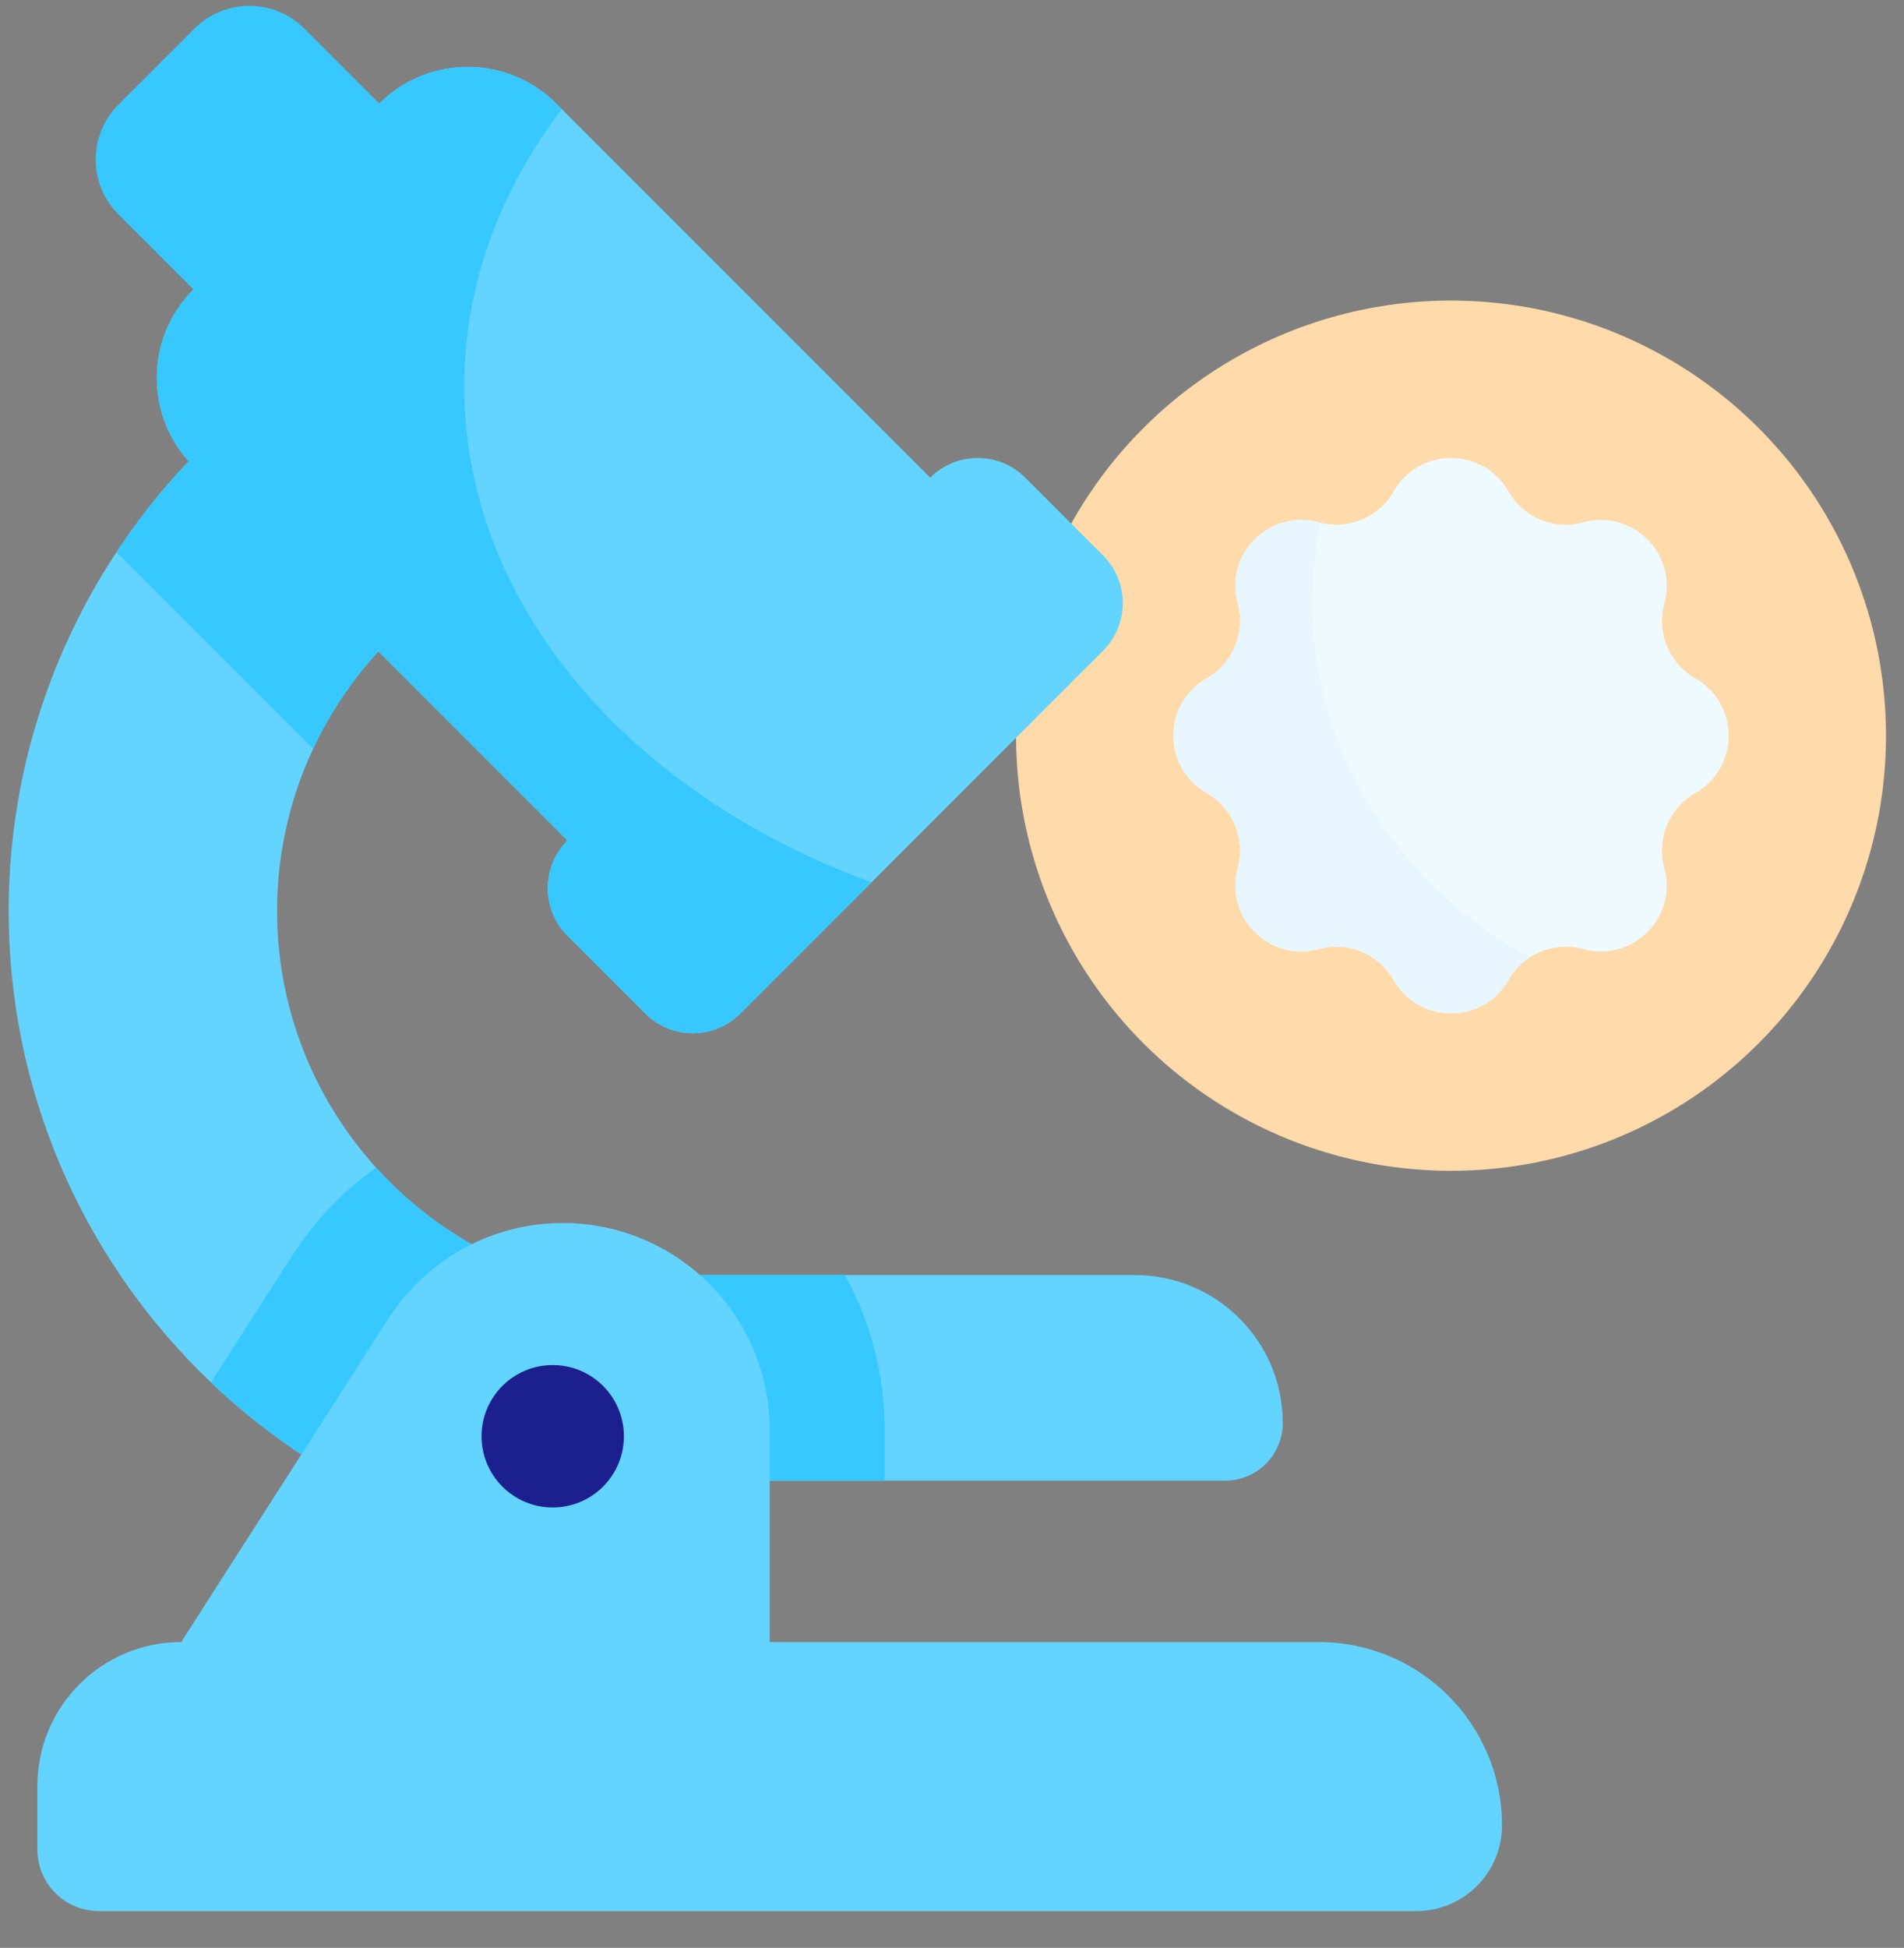 <svg width="44" height="45" viewBox="0 0 44 45" fill="none" xmlns="http://www.w3.org/2000/svg">
<rect x="0" y="0" width="44" height="45" fill="#808080" stroke="none"/>
<path fill-rule="evenodd" clip-rule="evenodd" d="M15.253 36.096C6.952 36.096 0.2 29.343 0.2 21.043C0.2 15.128 3.686 9.738 9.081 7.31L11.626 12.967C8.453 14.395 6.403 17.565 6.403 21.043C6.403 25.922 10.373 29.892 15.253 29.892V36.096H15.253Z" fill="#63D4FF"/>
<path fill-rule="evenodd" clip-rule="evenodd" d="M26.225 29.457H14.418V34.206H28.313C29.048 34.206 29.644 33.61 29.644 32.875C29.644 30.987 28.113 29.457 26.225 29.457V29.457Z" fill="#63D4FF"/>
<path fill-rule="evenodd" clip-rule="evenodd" d="M7.032 0.66C6.331 -0.041 5.195 -0.041 4.495 0.66L2.738 2.417C2.037 3.117 2.037 4.253 2.738 4.954L5.548 7.764L9.842 3.47L7.032 0.66Z" fill="#36C8FF"/>
<path fill-rule="evenodd" clip-rule="evenodd" d="M15.252 36.096V29.892C12.652 29.892 10.311 28.765 8.69 26.974C7.929 27.516 7.266 28.207 6.743 29.023L4.875 31.937C7.578 34.513 11.234 36.096 15.252 36.096Z" fill="#36C8FF"/>
<path fill-rule="evenodd" clip-rule="evenodd" d="M20.444 33.037C20.444 31.74 20.11 30.52 19.524 29.457H14.418V34.206H20.444V33.037Z" fill="#36C8FF"/>
<path fill-rule="evenodd" clip-rule="evenodd" d="M13.006 28.255C11.377 28.255 9.859 29.085 8.98 30.456L4.188 37.934L10.987 41.042L17.787 37.934V33.036C17.787 30.396 15.646 28.255 13.006 28.255Z" fill="#63D4FF"/>
<circle cx="12.773" cy="33.181" r="1.645" fill="#1C208F"/>
<path fill-rule="evenodd" clip-rule="evenodd" d="M2.692 12.755L7.237 17.299C8.119 15.412 9.656 13.854 11.626 12.967L9.081 7.31C6.426 8.504 4.235 10.416 2.692 12.755Z" fill="#36C8FF"/>
<circle cx="33.532" cy="16.996" r="10.052" fill="#FFDAAA"/>
<path d="M39.178 15.671C38.572 15.326 38.278 14.614 38.462 13.942L38.462 13.94C38.774 12.801 37.728 11.754 36.588 12.066L36.586 12.067C35.914 12.251 35.203 11.956 34.858 11.351C34.273 10.324 32.792 10.324 32.207 11.351C31.862 11.956 31.151 12.251 30.479 12.067L30.477 12.066C29.337 11.754 28.291 12.801 28.603 13.94L28.603 13.942C28.787 14.614 28.492 15.326 27.887 15.671C26.86 16.256 26.86 17.736 27.887 18.321C28.492 18.666 28.787 19.378 28.603 20.049L28.603 20.052C28.291 21.191 29.337 22.238 30.477 21.926L30.479 21.925C31.151 21.741 31.862 22.036 32.207 22.641C32.792 23.668 34.273 23.668 34.858 22.641C35.203 22.036 35.914 21.741 36.586 21.925L36.588 21.926C37.728 22.238 38.774 21.191 38.462 20.052L38.462 20.049C38.278 19.378 38.572 18.666 39.178 18.321C40.205 17.736 40.205 16.256 39.178 15.671Z" fill="#EFFAFF"/>
<path d="M30.333 13.923C30.333 13.291 30.4 12.674 30.526 12.077C30.51 12.074 30.494 12.071 30.479 12.067L30.477 12.066C29.337 11.754 28.291 12.8 28.602 13.94L28.603 13.942C28.787 14.614 28.492 15.325 27.887 15.671C26.86 16.256 26.86 17.736 27.887 18.321C28.492 18.666 28.787 19.378 28.603 20.049L28.602 20.052C28.291 21.191 29.337 22.238 30.477 21.926L30.479 21.925C31.151 21.741 31.862 22.036 32.207 22.641C32.792 23.668 34.272 23.668 34.858 22.641C34.983 22.422 35.156 22.244 35.357 22.115C32.352 20.468 30.333 17.416 30.333 13.923Z" fill="#E8F7FF"/>
<path fill-rule="evenodd" clip-rule="evenodd" d="M12.853 2.392C11.724 1.263 9.894 1.263 8.765 2.392L4.47 6.687C3.341 7.816 3.341 9.646 4.47 10.775L15.111 21.416L23.494 13.033L12.853 2.392Z" fill="#63D4FF"/>
<path fill-rule="evenodd" clip-rule="evenodd" d="M10.728 8.927C10.728 6.591 11.55 4.402 12.983 2.522L12.853 2.392C11.724 1.263 9.894 1.263 8.765 2.392L4.47 6.687C3.341 7.816 3.341 9.646 4.47 10.775L15.111 21.416L17.406 19.122C13.354 16.811 10.728 13.105 10.728 8.927Z" fill="#36C8FF"/>
<path fill-rule="evenodd" clip-rule="evenodd" d="M25.492 12.834L23.694 11.036C23.087 10.429 22.103 10.429 21.496 11.036L13.113 19.419C12.507 20.026 12.507 21.01 13.113 21.617L14.912 23.415C15.518 24.022 16.503 24.022 17.11 23.415L25.492 15.032C26.099 14.425 26.099 13.441 25.492 12.834Z" fill="#63D4FF"/>
<path fill-rule="evenodd" clip-rule="evenodd" d="M30.475 37.935H4.188C2.352 37.935 0.864 39.422 0.864 41.258V42.729C0.864 43.514 1.501 44.151 2.287 44.151H32.729C33.823 44.151 34.71 43.264 34.71 42.17C34.71 39.831 32.814 37.935 30.475 37.935V37.935Z" fill="#63D4FF"/>
<path fill-rule="evenodd" clip-rule="evenodd" d="M15.047 17.485L13.113 19.418C12.507 20.025 12.507 21.009 13.113 21.616L14.912 23.414C15.518 24.021 16.503 24.021 17.11 23.414L20.139 20.385C18.204 19.677 16.477 18.687 15.047 17.485V17.485Z" fill="#36C8FF"/>
</svg>
